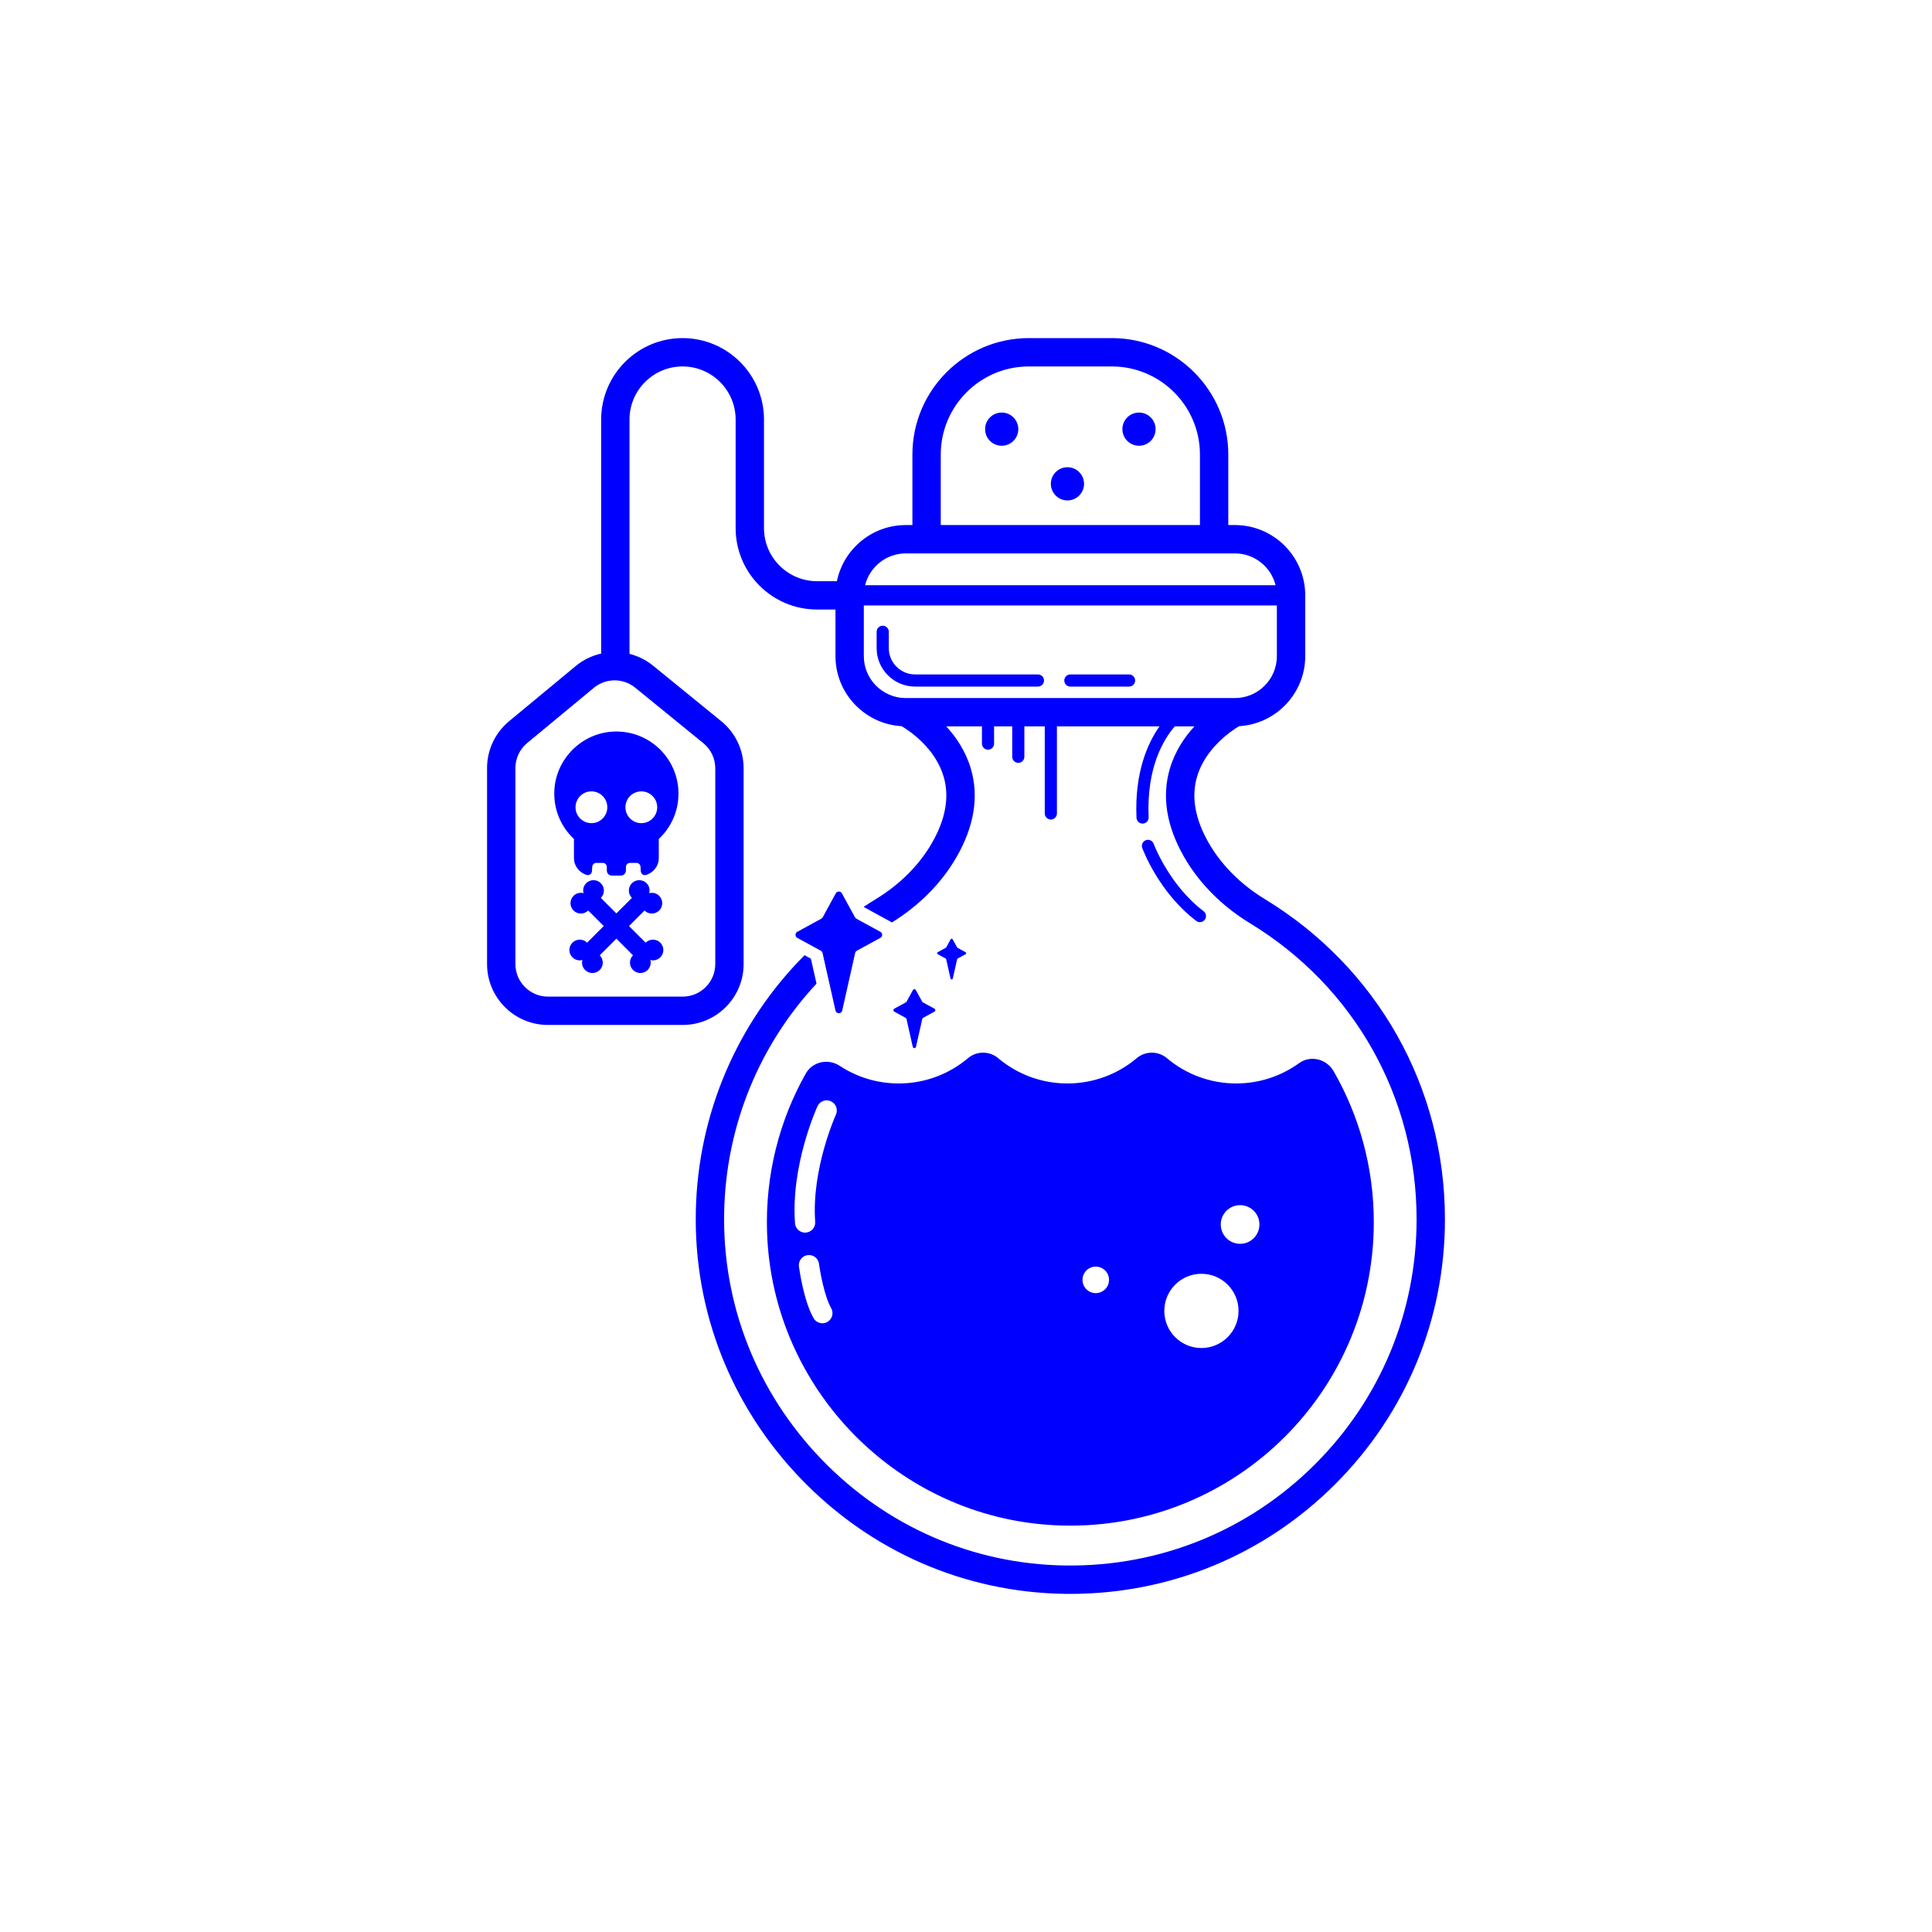 <svg width="400" height="400" viewBox="0 0 400 400" fill="none" xmlns="http://www.w3.org/2000/svg">
<path style="fill:#0000FF;" d="M187.53,144.526
	c-4.79,0-8.687-3.897-8.687-8.687v-10.481h85.521v10.481c0,4.79-3.897,8.687-8.686,8.687L187.53,144.526z M187.53,114.577h68.148
	c4.066,0,7.478,2.811,8.42,6.59H179.11C180.052,117.388,183.464,114.577,187.53,114.577z M194.774,94.105
	c0-10.055,8.18-18.236,18.236-18.236h17.188c10.055,0,18.236,8.18,18.236,18.236v14.603h-53.66L194.774,94.105z M145.605,153.851
	c1.579,1.284,2.483,3.189,2.483,5.223v40.527c0,3.714-3.022,6.736-6.736,6.736h-27.907c-3.714,0-6.736-3.022-6.736-6.736v-40.575
	c0-2.012,0.89-3.904,2.44-5.188l13.806-11.434c1.206-0.998,2.731-1.547,4.296-1.547c1.545,0,3.055,0.537,4.253,1.512
	L145.605,153.851z M261.862,186.145c-4.947-3.011-8.955-7.018-11.589-11.59c-2.842-4.934-3.666-9.551-2.447-13.723
	c1.726-5.912,7.083-9.506,8.706-10.481c7.628-0.446,13.701-6.775,13.701-14.512v-12.576c0-8.026-6.529-14.555-14.555-14.555h-1.375
	V94.105C254.303,80.814,243.49,70,230.198,70H213.01c-13.292,0-24.105,10.814-24.105,24.105v14.603h-1.375
	c-7.021,0-12.897,4.996-14.258,11.621h-4.113c-6.057,0-10.985-4.928-10.985-10.985V86.854c0-9.294-7.561-16.854-16.855-16.854
	c-9.293,0-16.854,7.561-16.854,16.854v48.458c-1.916,0.436-3.724,1.305-5.253,2.572l-13.806,11.434
	c-2.902,2.403-4.565,5.941-4.565,9.708v40.575c0,6.951,5.655,12.605,12.605,12.605h27.907c6.951,0,12.605-5.654,12.605-12.605
	v-40.527c0-3.806-1.694-7.369-4.646-9.774l-14.101-11.482c-1.432-1.166-3.104-1.993-4.877-2.442V86.854
	c0-6.057,4.928-10.985,10.985-10.985c6.057,0,10.986,4.928,10.986,10.985v22.489c0,9.293,7.561,16.854,16.854,16.854h3.816v9.642
	c0,7.74,6.077,14.07,13.708,14.513c1.627,0.966,6.933,4.501,8.687,10.437c1.236,4.184,0.416,8.815-2.436,13.765
	c-2.634,4.572-6.639,8.579-11.584,11.587c-0.845,0.514-1.674,1.047-2.495,1.589l0.054,0.097l5.763,3.152
	c5.658-3.501,10.273-8.157,13.348-13.495c3.685-6.396,4.687-12.574,2.978-18.358c-1.062-3.595-3.033-6.502-5.083-8.732h7.383v3.563
	c0,0.695,0.563,1.258,1.257,1.258c0.695,0,1.258-0.563,1.258-1.258v-3.563h3.757v6.289c0,0.694,0.563,1.257,1.257,1.257
	c0.695,0,1.258-0.563,1.258-1.257v-6.289h4.224v18.027c0,0.694,0.563,1.257,1.257,1.257c0.695,0,1.258-0.563,1.258-1.257v-18.027
	h21.232c-2.469,3.513-5.168,9.551-4.757,18.92c0.03,0.676,0.586,1.203,1.256,1.203c0.018,0,0.037,0,0.056-0.001
	c0.693-0.031,1.232-0.618,1.201-1.312c-0.451-10.276,3.064-16.098,5.415-18.811h4.065c-2.05,2.229-4.021,5.136-5.083,8.731
	c-1.709,5.785-0.707,11.962,2.978,18.359c3.125,5.424,7.836,10.152,13.624,13.674c21.589,13.136,34.478,36.047,34.478,61.286
	c0,19.149-7.456,37.151-20.996,50.691c-13.78,13.779-32.178,21.25-51.712,20.987c-19.153-0.266-37.088-8.076-50.5-21.99
	c-13.43-13.933-20.584-32.173-20.146-51.36c0.408-17.82,7.317-34.447,19.114-47.115l-1.162-5.171l-1.313-0.718
	c-13.875,13.92-22.045,32.687-22.506,52.87c-0.475,20.764,7.262,40.499,21.787,55.568c14.507,15.05,33.913,23.498,54.644,23.787
	c0.368,0.005,0.737,0.007,1.103,0.007c0.002,0,0.001,0,0.002,0c20.715,0,40.192-8.068,54.839-22.715
	c14.649-14.648,22.716-34.124,22.716-54.84C299.159,225.14,285.217,200.355,261.862,186.145 M207.392,85.416
	c-1.898,0-3.436,1.538-3.436,3.436s1.538,3.436,3.436,3.436c1.898,0,3.436-1.538,3.436-3.436S209.29,85.416,207.392,85.416
	 M221.004,96.735c-1.898,0-3.436,1.539-3.436,3.437c0,1.897,1.538,3.436,3.436,3.436c1.898,0,3.437-1.539,3.437-3.436
	C224.44,98.274,222.902,96.735,221.004,96.735 M235.816,85.416
	c-1.898,0-3.436,1.538-3.436,3.436s1.538,3.436,3.436,3.436c1.898,0,3.436-1.538,3.436-3.436S237.714,85.416,235.816,85.416
	 M214.896,139.635h-25.432c-3.005,0-5.45-2.445-5.45-5.45v-3.376c0-0.695-0.563-1.258-1.258-1.258c-0.695,0-1.257,0.563-1.257,1.258v3.376
	c0,4.392,3.573,7.965,7.965,7.965h25.432c0.695,0,1.258-0.563,1.258-1.257C216.154,140.199,215.591,139.635,214.896,139.635
	 M233.761,139.635h-12.157c-0.695,0-1.257,0.563-1.257,1.258c0,0.694,0.563,1.257,1.257,1.257h12.157c0.695,0,1.257-0.563,1.257-1.257
	C235.019,140.199,234.456,139.635,233.761,139.635 M226.865,262.236
	c1.517,0,2.746,1.229,2.746,2.746c0,1.517-1.229,2.746-2.746,2.746c-1.516,0-2.746-1.229-2.746-2.746
	C224.119,263.465,225.348,262.236,226.865,262.236z M248.741,263.724c4.245,0,7.685,3.441,7.685,7.685s-3.441,7.686-7.685,7.686
	s-7.685-3.441-7.685-7.686S244.497,263.724,248.741,263.724z M256.749,249.513c2.211,0,4.004,1.792,4.004,4.003
	c0,2.212-1.793,4.004-4.004,4.004c-2.211,0-4.004-1.792-4.004-4.004C252.745,251.305,254.538,249.513,256.749,249.513z
	 M173.064,230.778c-0.051,0.112-5.076,11.272-4.287,22.175c0.083,1.155-0.786,2.158-1.94,2.242
	c-0.051,0.004-0.102,0.006-0.153,0.006c-1.089,0-2.009-0.842-2.089-1.945c-0.867-11.996,4.431-23.727,4.657-24.221
	c0.481-1.053,1.725-1.512,2.777-1.034C173.081,228.482,173.545,229.725,173.064,230.778L173.064,230.778z M171.312,273.688
	c-0.33,0.191-0.691,0.281-1.046,0.281c-0.725,0-1.429-0.376-1.817-1.048c-2.034-3.523-2.939-9.984-3.036-10.709
	c-0.152-1.147,0.654-2.201,1.801-2.354c1.152-0.149,2.202,0.653,2.355,1.799c0.233,1.744,1.139,6.791,2.511,9.167
	C172.658,271.828,172.315,273.109,171.312,273.688L171.312,273.688z M166.816,222.281c-5.449,9.682-8.409,20.951-8.001,32.945
	c1.101,32.372,27.082,58.866,59.429,60.551c36.223,1.886,66.185-26.928,66.185-62.739c0-11.387-3.031-22.067-8.329-31.276
	c-1.453-2.526-4.776-3.354-7.139-1.648c-3.662,2.645-8.16,4.204-13.022,4.204c-5.469,0-10.475-1.972-14.352-5.242
	c-1.788-1.508-4.443-1.508-6.231,0c-3.877,3.27-8.883,5.242-14.352,5.242c-5.469,0-10.475-1.972-14.352-5.242
	c-1.787-1.508-4.443-1.508-6.23,0c-3.877,3.27-8.883,5.242-14.352,5.242c-4.515,0-8.714-1.345-12.224-3.654
	C171.46,219.094,168.217,219.792,166.816,222.281 M247.673,190.663
	c0.227,0.173,0.494,0.256,0.76,0.256c0.38,0,0.755-0.171,1.002-0.497c0.42-0.554,0.312-1.342-0.241-1.762
	c-7.147-5.426-10.308-13.879-10.34-13.964c-0.239-0.651-0.958-0.988-1.614-0.748c-0.651,0.239-0.987,0.959-0.749,1.612
	C236.629,175.934,239.922,184.778,247.673,190.663 M187.508,210.735
	c0.087,0.048,0.15,0.131,0.171,0.227l1.296,5.765c0.081,0.36,0.593,0.36,0.674,0l1.296-5.765c0.021-0.097,0.084-0.18,0.171-0.227
	l2.357-1.288c0.24-0.131,0.24-0.475,0-0.607l-2.405-1.315c-0.058-0.032-0.105-0.079-0.137-0.138l-1.316-2.405
	c-0.131-0.239-0.475-0.239-0.606,0l-1.316,2.405c-0.032,0.058-0.079,0.106-0.137,0.138l-2.405,1.315
	c-0.239,0.131-0.239,0.475,0,0.607L187.508,210.735 M195.782,198.451
	c0.06,0.033,0.104,0.09,0.119,0.157l0.897,3.988c0.056,0.249,0.41,0.249,0.466,0l0.897-3.988c0.015-0.067,0.058-0.124,0.119-0.157
	l1.63-0.891c0.166-0.091,0.166-0.329,0-0.42l-1.664-0.91c-0.04-0.022-0.073-0.055-0.095-0.096l-0.91-1.664
	c-0.09-0.166-0.329-0.166-0.419,0l-0.91,1.664c-0.022,0.04-0.055,0.073-0.095,0.096l-1.664,0.91c-0.166,0.09-0.166,0.329,0,0.42
	L195.782,198.451 M132.778,163.846
	c1.817,0,3.291,1.473,3.291,3.29c0,1.817-1.473,3.291-3.291,3.291c-1.817,0-3.29-1.473-3.29-3.291S130.961,163.846,132.778,163.846z
	 M122.447,170.427c-1.817,0-3.291-1.473-3.291-3.291s1.473-3.29,3.291-3.29c1.817,0,3.291,1.473,3.291,3.29
	C125.737,168.954,124.264,170.427,122.447,170.427z M114.782,163.461c-0.26,4.042,1.351,7.713,4.048,10.238v3.927
	c0,1.684,1.138,3.102,2.687,3.529c0.502,0.138,0.998-0.25,1.034-0.769l0.06-0.885c0-0.468,0.379-0.848,0.848-0.848h1.332
	c0.468,0,0.848,0.379,0.848,0.848v0.739c0,0.577,0.468,1.045,1.045,1.045h1.858c0.577,0,1.045-0.468,1.045-1.045v-0.739
	c0-0.468,0.38-0.848,0.848-0.848h1.332c0.468,0,0.848,0.379,0.848,0.848l0.06,0.885c0.036,0.52,0.532,0.908,1.034,0.769
	c1.549-0.426,2.687-1.845,2.687-3.529v-3.927c2.507-2.346,4.076-5.683,4.076-9.388c0-7.372-6.205-13.296-13.678-12.833
	C120.4,151.874,115.193,157.069,114.782,163.461 M133.671,195.17l-3.444-3.444
	l3.215-3.215c0.839,0.839,2.199,0.839,3.039,0c0.839-0.839,0.839-2.199,0-3.038c-0.56-0.56-1.35-0.737-2.064-0.55
	c0.187-0.715,0.01-1.505-0.55-2.065c-0.839-0.839-2.199-0.839-3.039,0c-0.839,0.839-0.839,2.199,0,3.039l-3.215,3.215l-3.215-3.215
	c0.839-0.839,0.839-2.199,0-3.039c-0.839-0.839-2.199-0.839-3.038,0c-0.56,0.56-0.737,1.35-0.55,2.065
	c-0.715-0.188-1.505-0.01-2.065,0.55c-0.839,0.839-0.839,2.199,0,3.038c0.839,0.839,2.199,0.839,3.038,0l3.215,3.215l-3.445,3.444
	c-0.839-0.839-2.199-0.839-3.039,0c-0.839,0.839-0.839,2.199,0,3.039c0.56,0.56,1.35,0.737,2.065,0.55
	c-0.188,0.714-0.01,1.504,0.55,2.064c0.839,0.839,2.199,0.839,3.039,0c0.839-0.839,0.839-2.199,0-3.038l3.445-3.444l3.444,3.444
	c-0.839,0.839-0.839,2.199,0,3.038s2.199,0.839,3.039,0c0.56-0.56,0.737-1.35,0.55-2.064c0.714,0.187,1.504,0.01,2.064-0.55
	c0.839-0.839,0.839-2.199,0-3.039C135.871,194.331,134.511,194.331,133.671,195.17 M182.272,192.921l-4.97-2.718
	c-0.12-0.066-0.219-0.165-0.284-0.284l-2.718-4.97c-0.271-0.495-0.982-0.495-1.253,0l-2.718,4.97
	c-0.066,0.12-0.164,0.219-0.284,0.284l-4.97,2.718c-0.495,0.271-0.495,0.982,0,1.253l4.87,2.663c0.18,0.099,0.309,0.27,0.354,0.47
	l2.678,11.914c0.167,0.744,1.227,0.744,1.394,0l2.678-11.914c0.045-0.2,0.174-0.371,0.354-0.47l4.87-2.663
	C182.767,193.903,182.767,193.192,182.272,192.921"/>
</svg>
